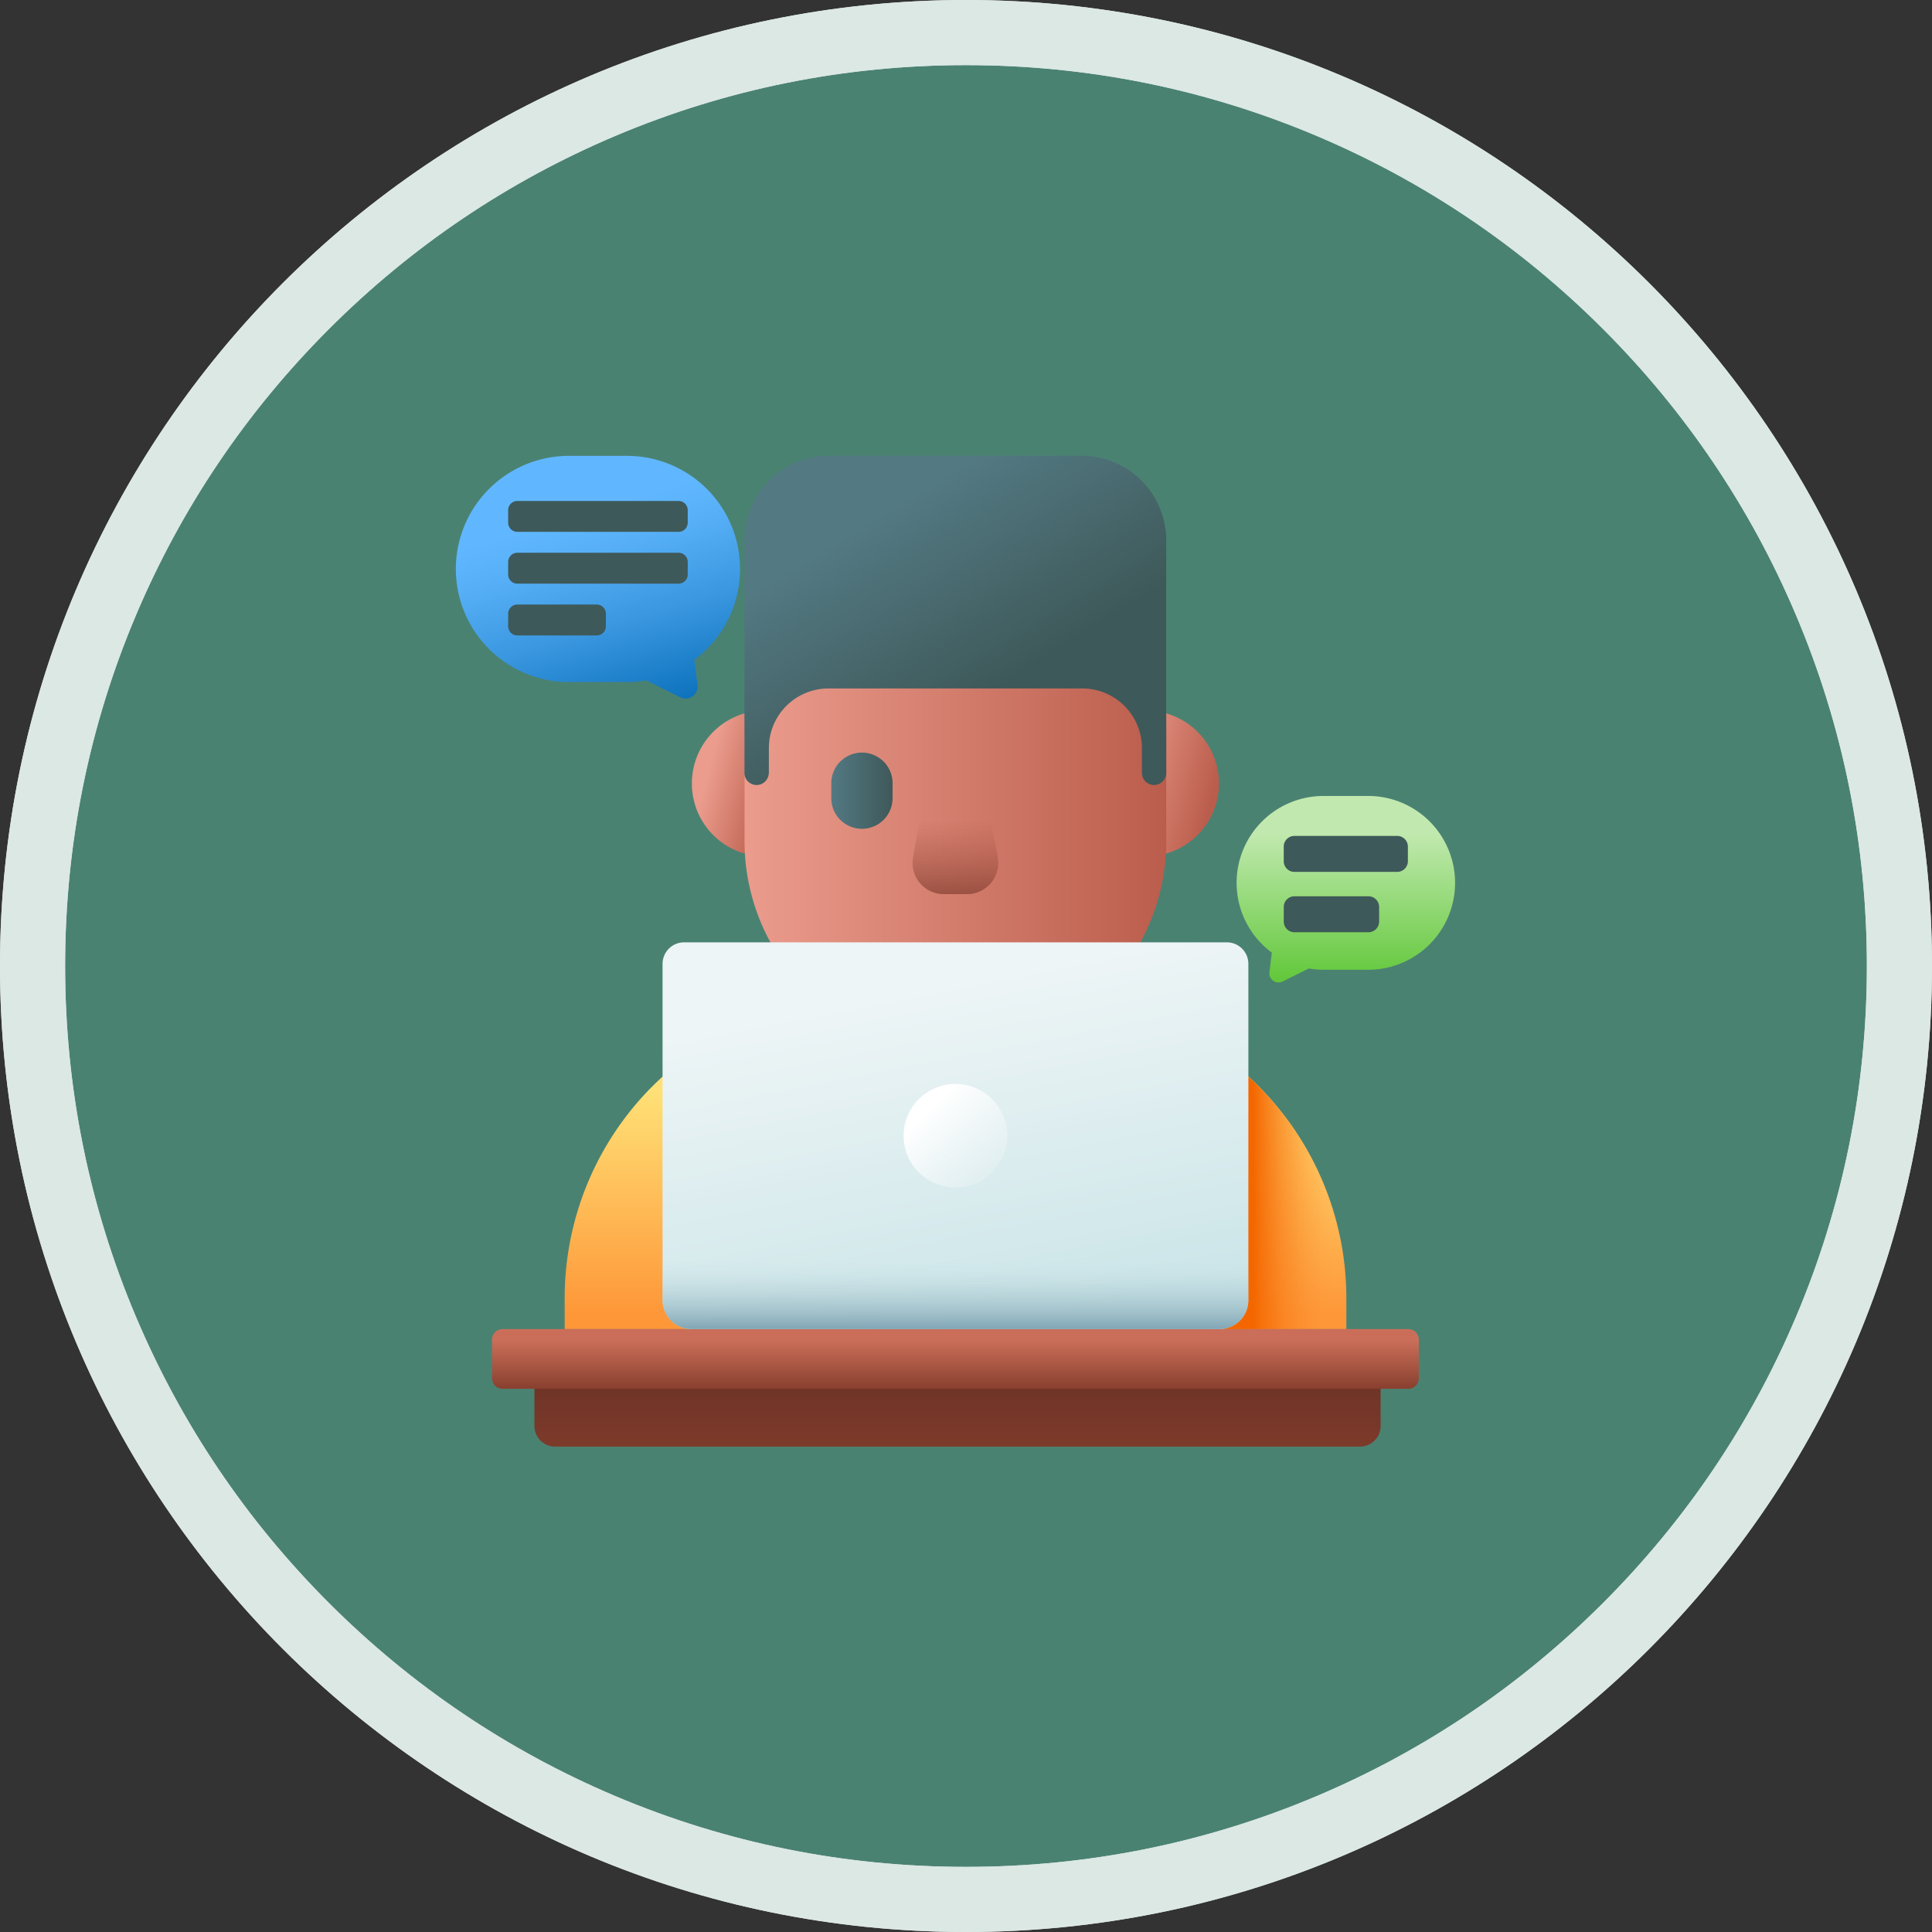 <svg xmlns="http://www.w3.org/2000/svg" xmlns:xlink="http://www.w3.org/1999/xlink" width="89" height="89" viewBox="0 0 89 89">
  <rect x="0" y="0" width="89" height="89" fill="#333333" stroke="none"/>
  <defs>
    <linearGradient id="linear-gradient" x1="0.5" y1="0.275" x2="0.5" y2="0.955" gradientUnits="objectBoundingBox">
      <stop offset="0" stop-color="#ffe177"/>
      <stop offset="1" stop-color="#fe9738"/>
    </linearGradient>
    <linearGradient id="linear-gradient-2" x1="0.891" y1="0.5" x2="0.307" y2="0.5" gradientUnits="objectBoundingBox">
      <stop offset="0" stop-color="#fe9738" stop-opacity="0"/>
      <stop offset="1" stop-color="#f46700"/>
    </linearGradient>
    <linearGradient id="linear-gradient-3" x1="0.627" y1="0.089" x2="0.328" y2="0.732" gradientUnits="objectBoundingBox">
      <stop offset="0" stop-color="#fe99a0"/>
      <stop offset="1" stop-color="#fd4755"/>
    </linearGradient>
    <linearGradient id="linear-gradient-4" x1="0.404" y1="0.157" x2="0.66" y2="0.705" xlink:href="#linear-gradient-3"/>
    <linearGradient id="linear-gradient-5" x1="0.294" y1="0.279" x2="1.099" y2="0.69" gradientUnits="objectBoundingBox">
      <stop offset="0" stop-color="#eb9c8d"/>
      <stop offset="1" stop-color="#bb5d4c"/>
    </linearGradient>
    <linearGradient id="linear-gradient-6" x1="-0.312" y1="0.201" x2="0.814" y2="0.776" xlink:href="#linear-gradient-5"/>
    <linearGradient id="linear-gradient-7" x1="0" y1="0.5" x2="1" y2="0.5" xlink:href="#linear-gradient-5"/>
    <linearGradient id="linear-gradient-8" x1="0.5" y1="0.338" x2="0.5" y2="1.331" gradientUnits="objectBoundingBox">
      <stop offset="0" stop-color="#a44f3e" stop-opacity="0"/>
      <stop offset="0.997" stop-color="#6d3326"/>
    </linearGradient>
    <linearGradient id="linear-gradient-9" x1="0.245" y1="0.238" x2="0.604" y2="0.698" gradientUnits="objectBoundingBox">
      <stop offset="0" stop-color="#537983"/>
      <stop offset="1" stop-color="#3e5959"/>
    </linearGradient>
    <linearGradient id="linear-gradient-10" x1="0.5" y1="1.703" x2="0.5" y2="-0.001" gradientUnits="objectBoundingBox">
      <stop offset="0" stop-color="#883f2e"/>
      <stop offset="1" stop-color="#6d3326"/>
    </linearGradient>
    <linearGradient id="linear-gradient-11" x1="0.5" y1="0.195" x2="0.5" y2="1.014" gradientUnits="objectBoundingBox">
      <stop offset="0" stop-color="#ca6e59"/>
      <stop offset="1" stop-color="#883f2e"/>
    </linearGradient>
    <linearGradient id="linear-gradient-12" x1="0.391" y1="0.126" x2="0.645" y2="0.98" gradientUnits="objectBoundingBox">
      <stop offset="0" stop-color="#eef5f6"/>
      <stop offset="1" stop-color="#cbe5e8"/>
    </linearGradient>
    <linearGradient id="linear-gradient-13" x1="1.074" y1="1.074" x2="0.241" y2="0.241" gradientUnits="objectBoundingBox">
      <stop offset="0" stop-color="#eef5f6" stop-opacity="0"/>
      <stop offset="1" stop-color="#fff"/>
    </linearGradient>
    <linearGradient id="linear-gradient-14" x1="0.5" y1="0.431" x2="0.5" y2="1.018" gradientUnits="objectBoundingBox">
      <stop offset="0" stop-color="#cbe5e8" stop-opacity="0"/>
      <stop offset="1" stop-color="#7ca1b1"/>
    </linearGradient>
    <linearGradient id="linear-gradient-15" x1="0" y1="0.5" x2="1" y2="0.5" xlink:href="#linear-gradient-9"/>
    <linearGradient id="linear-gradient-17" x1="0.423" y1="0.245" x2="0.732" y2="1.131" gradientUnits="objectBoundingBox">
      <stop offset="0" stop-color="#60b7ff"/>
      <stop offset="0.184" stop-color="#56aff6"/>
      <stop offset="0.501" stop-color="#3a97e0"/>
      <stop offset="0.912" stop-color="#0c71bc"/>
      <stop offset="1" stop-color="#0268b4"/>
    </linearGradient>
    <linearGradient id="linear-gradient-18" x1="0.5" y1="0.198" x2="0.5" y2="1.151" gradientUnits="objectBoundingBox">
      <stop offset="0" stop-color="#c1e9af"/>
      <stop offset="1" stop-color="#4fc123"/>
    </linearGradient>
  </defs>
  <g id="Grupo_1211643" data-name="Grupo 1211643" transform="translate(-756.051 -2149)">
    <g id="Grupo_1099471" data-name="Grupo 1099471" transform="translate(-495.282 1736)">
      <g id="Grupo_1098742" data-name="Grupo 1098742" transform="translate(1251.333 413)">
        <g id="Trazado_875734" data-name="Trazado 875734" fill="#4e8f7d" opacity="0.859">
          <path d="M 44.5 87.5 C 38.694 87.5 33.063 86.363 27.763 84.121 C 22.643 81.956 18.044 78.855 14.094 74.906 C 10.145 70.956 7.044 66.357 4.879 61.237 C 2.637 55.937 1.5 50.306 1.5 44.5 C 1.5 38.694 2.637 33.063 4.879 27.763 C 7.044 22.643 10.145 18.044 14.094 14.094 C 18.044 10.145 22.643 7.044 27.763 4.879 C 33.063 2.637 38.694 1.5 44.5 1.5 C 50.306 1.5 55.937 2.637 61.237 4.879 C 66.357 7.044 70.956 10.145 74.906 14.094 C 78.855 18.044 81.956 22.643 84.121 27.763 C 86.363 33.063 87.5 38.694 87.5 44.5 C 87.5 50.306 86.363 55.937 84.121 61.237 C 81.956 66.357 78.855 70.956 74.906 74.906 C 70.956 78.855 66.357 81.956 61.237 84.121 C 55.937 86.363 50.306 87.5 44.5 87.5 Z" stroke="none"/>
          <path d="M 44.5 3 C 38.896 3 33.462 4.097 28.347 6.26 C 23.406 8.35 18.967 11.343 15.155 15.155 C 11.343 18.967 8.35 23.406 6.26 28.347 C 4.097 33.462 3 38.896 3 44.5 C 3 50.104 4.097 55.538 6.26 60.653 C 8.35 65.594 11.343 70.033 15.155 73.845 C 18.967 77.657 23.406 80.65 28.347 82.74 C 33.462 84.903 38.896 86 44.5 86 C 50.104 86 55.538 84.903 60.653 82.74 C 65.594 80.65 70.033 77.657 73.845 73.845 C 77.657 70.033 80.65 65.594 82.74 60.653 C 84.903 55.538 86 50.104 86 44.5 C 86 38.896 84.903 33.462 82.74 28.347 C 80.65 23.406 77.657 18.967 73.845 15.155 C 70.033 11.343 65.594 8.35 60.653 6.26 C 55.538 4.097 50.104 3 44.5 3 M 44.5 -7.62939453125e-06 C 69.077 -7.62939453125e-06 89 19.923 89 44.5 C 89 69.077 69.077 89 44.5 89 C 19.923 89 -7.62939453125e-06 69.077 -7.62939453125e-06 44.5 C -7.62939453125e-06 19.923 19.923 -7.62939453125e-06 44.5 -7.62939453125e-06 Z" stroke="none" fill="#fff"/>
        </g>
        <g id="Trazado_875735" data-name="Trazado 875735" transform="translate(0)" fill="none">
          <path d="M44.5,0A44.5,44.5,0,1,1,0,44.5,44.5,44.5,0,0,1,44.5,0Z" stroke="none"/>
          <path d="M 44.5 3 C 38.896 3 33.462 4.097 28.347 6.26 C 23.406 8.35 18.967 11.343 15.155 15.155 C 11.343 18.967 8.35 23.406 6.26 28.347 C 4.097 33.462 3 38.896 3 44.5 C 3 50.104 4.097 55.538 6.26 60.653 C 8.35 65.594 11.343 70.033 15.155 73.845 C 18.967 77.657 23.406 80.65 28.347 82.74 C 33.462 84.903 38.896 86 44.5 86 C 50.104 86 55.538 84.903 60.653 82.74 C 65.594 80.65 70.033 77.657 73.845 73.845 C 77.657 70.033 80.65 65.594 82.74 60.653 C 84.903 55.538 86 50.104 86 44.5 C 86 38.896 84.903 33.462 82.74 28.347 C 80.65 23.406 77.657 18.967 73.845 15.155 C 70.033 11.343 65.594 8.35 60.653 6.26 C 55.538 4.097 50.104 3 44.5 3 M 44.5 -7.62939453125e-06 C 69.077 -7.62939453125e-06 89 19.923 89 44.5 C 89 69.077 69.077 89 44.5 89 C 19.923 89 -7.62939453125e-06 69.077 -7.62939453125e-06 44.5 C -7.62939453125e-06 19.923 19.923 -7.62939453125e-06 44.5 -7.62939453125e-06 Z" stroke="none" fill="#dbe8e4"/>
        </g>
      </g>
    </g>
    <g id="chatting_3039657" transform="translate(777.051 2167.867)">
      <g id="Grupo_1210043" data-name="Grupo 1210043" transform="translate(1.666 2.133)">
        <path id="Trazado_1080714" data-name="Trazado 1080714" d="M91.54,294.408H85.557l-12.073-.993-11.975.993H55.538v-1.428a13.8,13.8,0,0,1,13.8-13.8h8.409a13.8,13.8,0,0,1,13.8,13.8v1.428Z" transform="translate(-52.192 -254.18)" fill="url(#linear-gradient)"/>
        <path id="Trazado_1080715" data-name="Trazado 1080715" d="M386,304.593v12.931h6.179V316.1A13.783,13.783,0,0,0,386,304.593Z" transform="translate(-352.831 -277.297)" fill="url(#linear-gradient-2)"/>
        <g id="Grupo_1210035" data-name="Grupo 1210035" transform="translate(13.006 24.247)">
          <path id="Trazado_1080716" data-name="Trazado 1080716" d="M164.072,270.808s-2,1-1.362,1.815c.467.6,2.85,2.921,4.078,4.106a1.036,1.036,0,0,0,1.453-.014l2.685-2.685Z" transform="translate(-162.586 -270.808)" fill="url(#linear-gradient-3)"/>
          <path id="Trazado_1080717" data-name="Trazado 1080717" d="M261.854,270.808s2,1,1.362,1.815c-.467.6-2.85,2.921-4.078,4.106a1.036,1.036,0,0,1-1.453-.014L255,274.031Z" transform="translate(-246.66 -270.808)" fill="url(#linear-gradient-4)"/>
        </g>
        <g id="Grupo_1210039" data-name="Grupo 1210039" transform="translate(9.206)">
          <g id="Grupo_1210038" data-name="Grupo 1210038">
            <g id="Grupo_1210037" data-name="Grupo 1210037" transform="translate(0 3.051)">
              <g id="Grupo_1210036" data-name="Grupo 1210036" transform="translate(0 8.753)">
                <path id="Trazado_1080718" data-name="Trazado 1080718" d="M120.477,136.222a3.359,3.359,0,0,1,2.584-3.268.634.634,0,0,1,.775.62v5.3a.634.634,0,0,1-.775.62A3.359,3.359,0,0,1,120.477,136.222Z" transform="translate(-120.477 -132.937)" fill="url(#linear-gradient-5)"/>
                <path id="Trazado_1080719" data-name="Trazado 1080719" d="M355.669,136.222a3.359,3.359,0,0,0-2.584-3.268.634.634,0,0,0-.775.62v5.3a.634.634,0,0,0,.775.62A3.359,3.359,0,0,0,355.669,136.222Z" transform="translate(-331.389 -132.937)" fill="url(#linear-gradient-6)"/>
              </g>
              <path id="Trazado_1080720" data-name="Trazado 1080720" d="M157.076,60.354a9.714,9.714,0,0,1-9.714-9.714V45.659a9.714,9.714,0,1,1,19.428,0V50.64A9.714,9.714,0,0,1,157.076,60.354Z" transform="translate(-144.936 -35.945)" fill="url(#linear-gradient-7)"/>
              <path id="Trazado_1080721" data-name="Trazado 1080721" d="M235.634,173.962h-1.073a1.437,1.437,0,0,1-1.415-1.689l.615-3.459h2.673l.615,3.459A1.437,1.437,0,0,1,235.634,173.962Z" transform="translate(-222.957 -156.824)" fill="url(#linear-gradient-8)"/>
            </g>
            <path id="Trazado_1080722" data-name="Trazado 1080722" d="M148.479,16.759V15.593a2.745,2.745,0,0,1,2.745-2.745h11.694a2.745,2.745,0,0,1,2.745,2.745v1.165a.561.561,0,0,0,1.121,0V6.028a3.9,3.9,0,0,0-3.9-3.9H151.253a3.9,3.9,0,0,0-3.9,3.9v10.73a.561.561,0,0,0,1.121,0Z" transform="translate(-144.932 -2.133)" fill="url(#linear-gradient-9)"/>
          </g>
        </g>
        <g id="Grupo_1210040" data-name="Grupo 1210040" transform="translate(0 40.227)">
          <path id="Trazado_1080723" data-name="Trazado 1080723" d="M78.135,475.12H41.052a.949.949,0,0,1-.949-.949v-2.3h38.98v2.3A.949.949,0,0,1,78.135,475.12Z" transform="translate(-38.15 -469.707)" fill="url(#linear-gradient-10)"/>
          <path id="Trazado_1080724" data-name="Trazado 1080724" d="M60.672,450.631H18.951a.486.486,0,0,1-.486-.486v-1.779a.486.486,0,0,1,.486-.486H60.672a.486.486,0,0,1,.486.486v1.779A.486.486,0,0,1,60.672,450.631Z" transform="translate(-18.465 -447.881)" fill="url(#linear-gradient-11)"/>
        </g>
        <g id="Grupo_1210041" data-name="Grupo 1210041" transform="translate(7.853 22.41)">
          <path id="Trazado_1080725" data-name="Trazado 1080725" d="M131.48,250.45h-25a.992.992,0,0,0-.992.992V266.93a1.337,1.337,0,0,0,1.337,1.337h24.312a1.337,1.337,0,0,0,1.337-1.337V251.442A.992.992,0,0,0,131.48,250.45Z" transform="translate(-105.485 -250.45)" fill="url(#linear-gradient-12)"/>
          <circle id="Elipse_11511" data-name="Elipse 11511" cx="2.386" cy="2.386" r="2.386" transform="translate(11.107 6.523)" fill="url(#linear-gradient-13)"/>
          <path id="Trazado_1080726" data-name="Trazado 1080726" d="M105.485,385.8v4.265a1.337,1.337,0,0,0,1.337,1.337h24.312a1.337,1.337,0,0,0,1.337-1.337V385.8Z" transform="translate(-105.485 -373.585)" fill="url(#linear-gradient-14)"/>
        </g>
        <g id="Grupo_1210042" data-name="Grupo 1210042" transform="translate(15.629 13.633)">
          <path id="Trazado_1080727" data-name="Trazado 1080727" d="M193.054,156.741a1.412,1.412,0,0,1-1.412-1.412v-.724a1.412,1.412,0,0,1,2.823,0v.724A1.412,1.412,0,0,1,193.054,156.741Z" transform="translate(-191.642 -153.194)" fill="url(#linear-gradient-15)"/>
          <path id="Trazado_1080728" data-name="Trazado 1080728" d="M288.484,156.741a1.412,1.412,0,0,1-1.412-1.412v-.724a1.412,1.412,0,1,1,2.823,0v.724A1.412,1.412,0,0,1,288.484,156.741Z" transform="translate(-278.46 -153.194)" fill="url(#linear-gradient-15)"/>
        </g>
      </g>
      <g id="Grupo_1210045" data-name="Grupo 1210045" transform="translate(0 2.133)">
        <path id="Trazado_1080729" data-name="Trazado 1080729" d="M7.881,2.134H5.209a5.209,5.209,0,1,0,0,10.419H7.881a5.237,5.237,0,0,0,.888-.077l1.573.781a.548.548,0,0,0,.788-.558l-.144-1.173A5.209,5.209,0,0,0,7.881,2.134Z" transform="translate(0 -2.134)" fill="url(#linear-gradient-17)"/>
        <g id="Grupo_1210044" data-name="Grupo 1210044" transform="translate(2.409 2.077)">
          <path id="Trazado_1080730" data-name="Trazado 1080730" d="M34.539,26.578H27.113a.423.423,0,0,1-.423-.423v-.577a.423.423,0,0,1,.423-.423h7.426a.423.423,0,0,1,.423.423v.577A.423.423,0,0,1,34.539,26.578Z" transform="translate(-26.69 -25.154)" fill="#3e5959"/>
          <path id="Trazado_1080731" data-name="Trazado 1080731" d="M34.539,53.012H27.113a.423.423,0,0,1-.423-.423v-.577a.423.423,0,0,1,.423-.423h7.426a.423.423,0,0,1,.423.423v.577A.423.423,0,0,1,34.539,53.012Z" transform="translate(-26.69 -49.202)" fill="#3e5959"/>
          <path id="Trazado_1080732" data-name="Trazado 1080732" d="M30.769,79.447H27.113a.423.423,0,0,1-.423-.423v-.577a.423.423,0,0,1,.423-.423h3.655a.423.423,0,0,1,.423.423v.577A.423.423,0,0,1,30.769,79.447Z" transform="translate(-26.69 -73.252)" fill="#3e5959"/>
        </g>
      </g>
      <g id="Grupo_1210047" data-name="Grupo 1210047" transform="translate(35.967 17.8)">
        <path id="Trazado_1080733" data-name="Trazado 1080733" d="M402.543,175.732H404.6a4,4,0,1,1,0,8.006h-2.053a4.03,4.03,0,0,1-.682-.059l-1.209.6a.421.421,0,0,1-.605-.429l.111-.9a4,4,0,0,1,2.386-7.217Z" transform="translate(-398.54 -175.732)" fill="url(#linear-gradient-18)"/>
        <g id="Grupo_1210046" data-name="Grupo 1210046" transform="translate(2.17 1.842)">
          <path id="Trazado_1080734" data-name="Trazado 1080734" d="M427.808,197.8h-4.733a.493.493,0,0,1-.493-.493v-.672a.493.493,0,0,1,.493-.493h4.733a.493.493,0,0,1,.493.493v.672A.493.493,0,0,1,427.808,197.8Z" transform="translate(-422.582 -196.144)" fill="#3e5959"/>
          <path id="Trazado_1080735" data-name="Trazado 1080735" d="M426.483,228.6h-3.407a.493.493,0,0,1-.493-.493v-.672a.493.493,0,0,1,.493-.493h3.407a.493.493,0,0,1,.493.493v.672A.493.493,0,0,1,426.483,228.6Z" transform="translate(-422.582 -224.163)" fill="#3e5959"/>
        </g>
      </g>
    </g>
  </g>
</svg>
